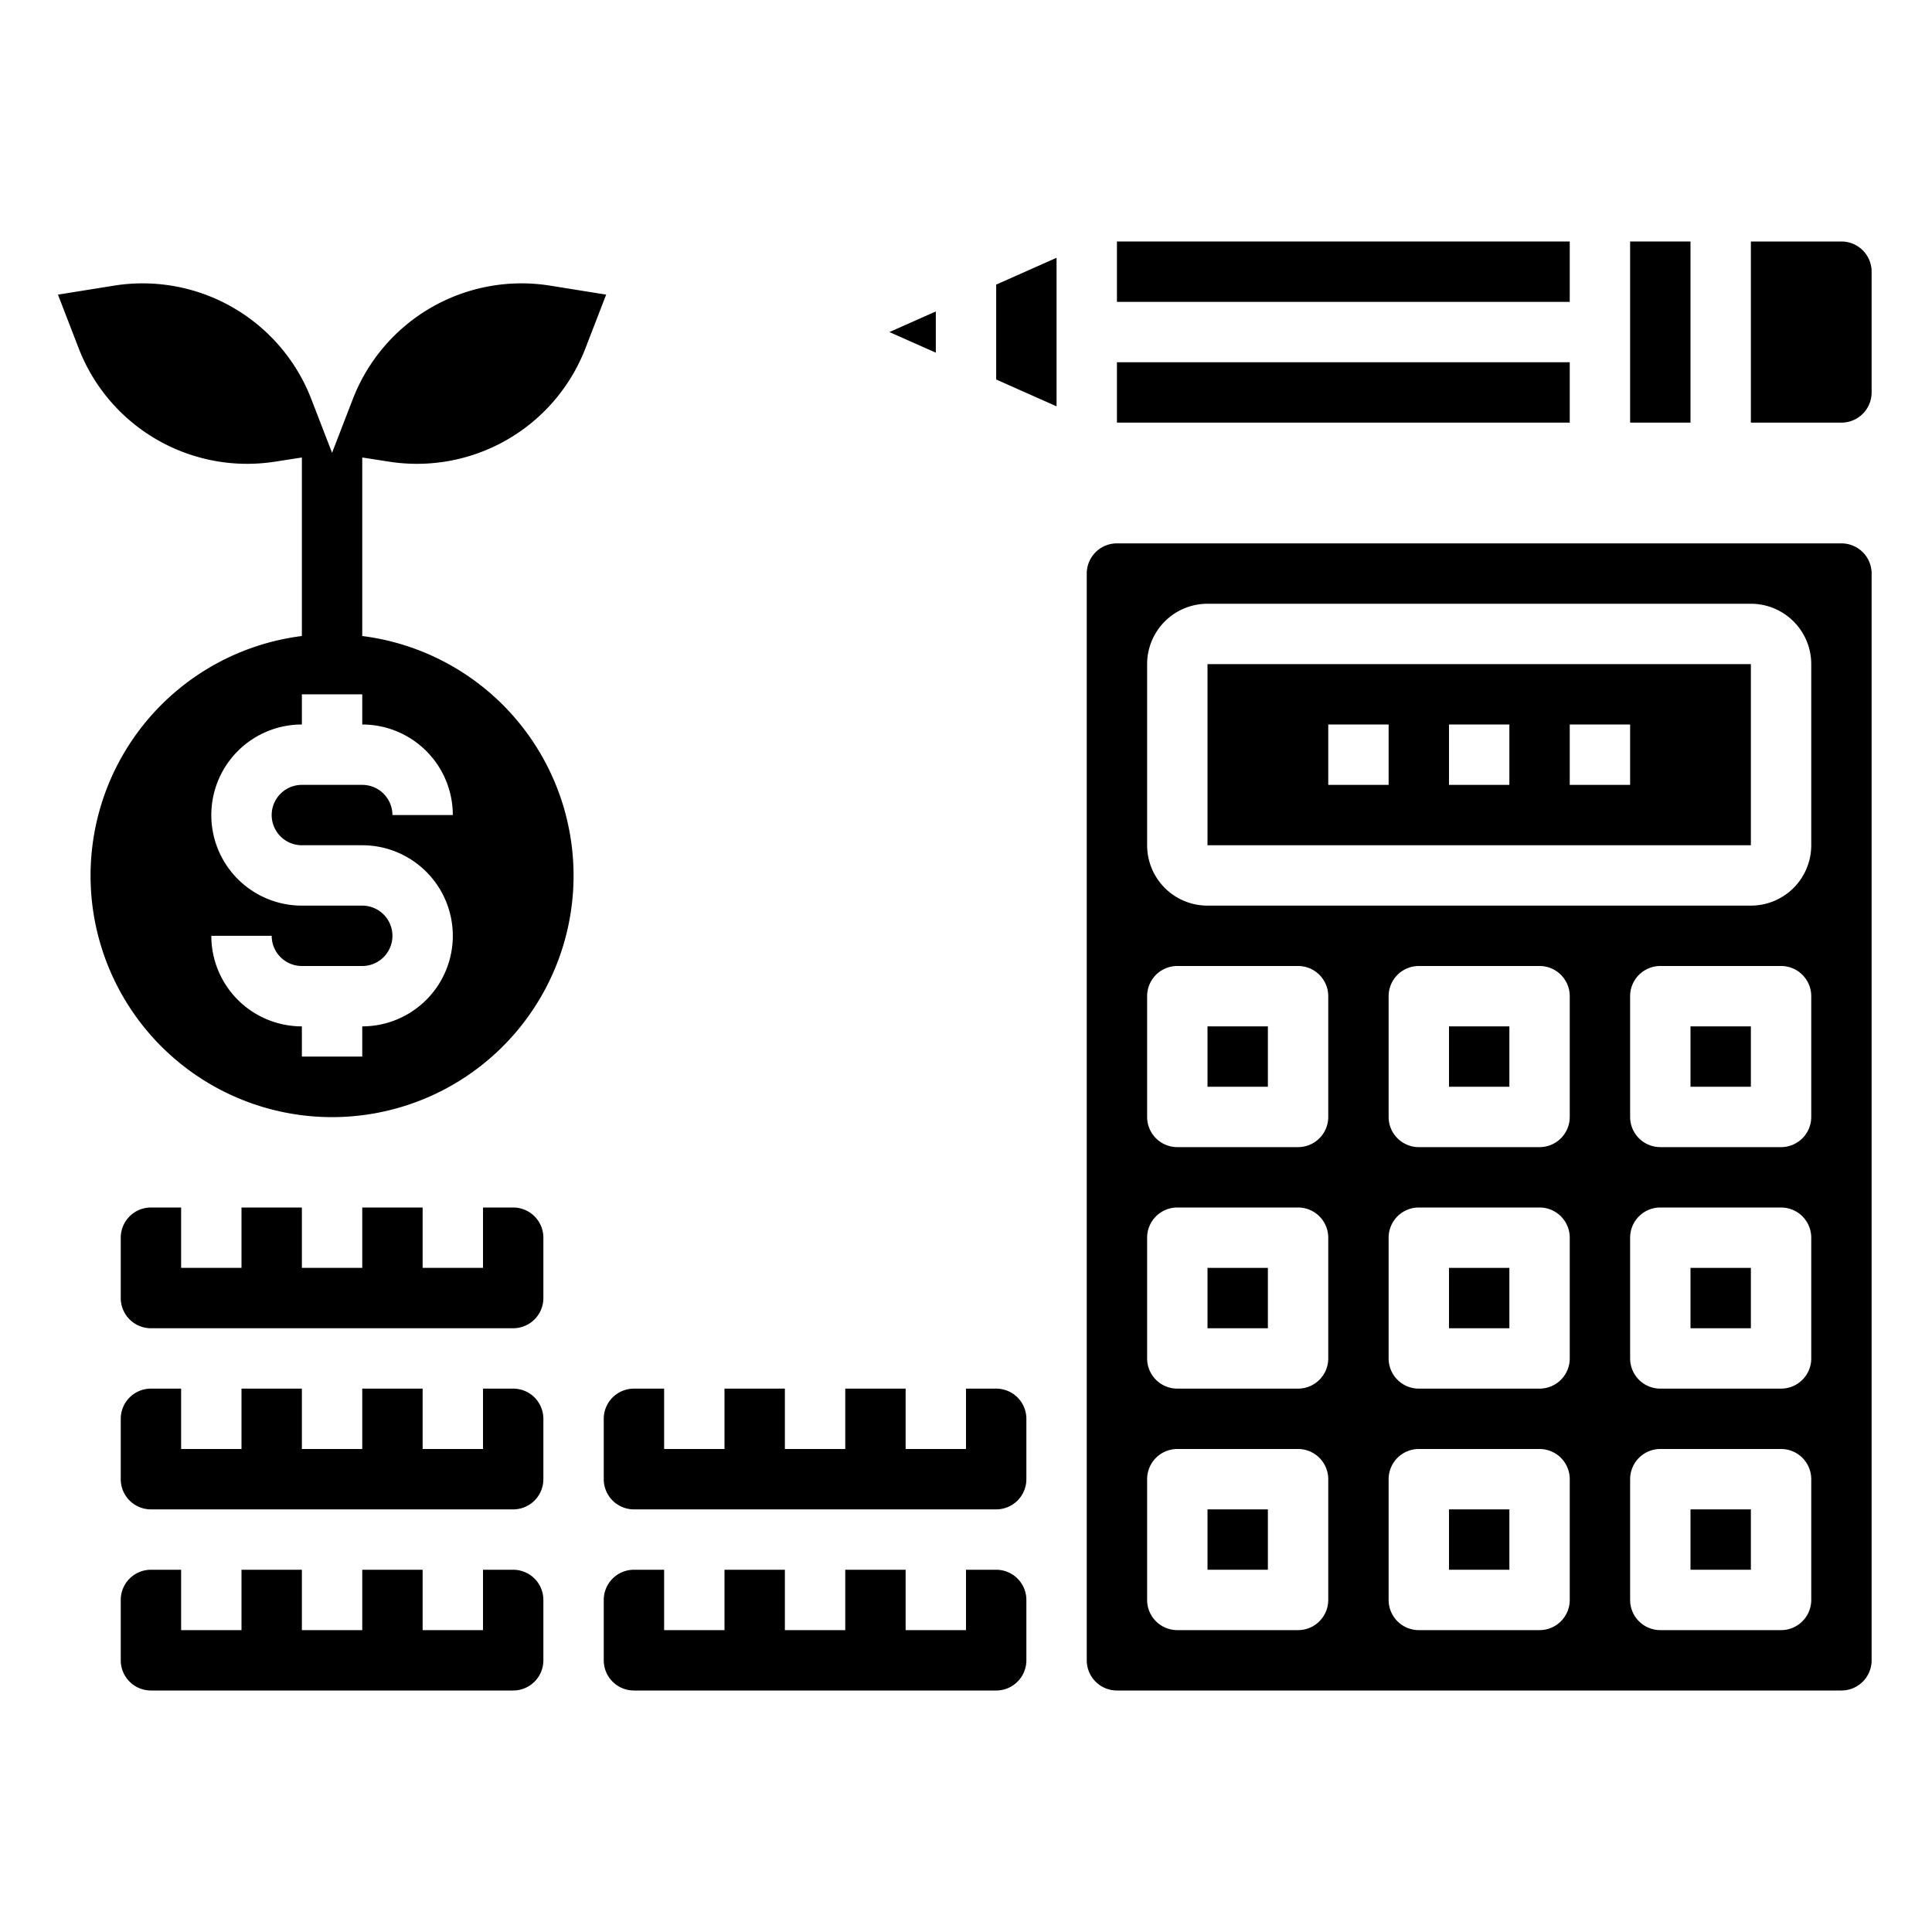 <svg xmlns="http://www.w3.org/2000/svg" viewBox="0 0 64 64" x="0px" y="0px"><g><rect x="56" y="34" width="2" height="2"></rect><path d="M58,22H40v6H58ZM46,26H44V24h2Zm4,0H48V24h2Zm4,0H52V24h2Z"></path><rect x="56" y="42" width="2" height="2"></rect><rect x="40" y="34" width="2" height="2"></rect><rect x="40" y="42" width="2" height="2"></rect><rect x="56" y="50" width="2" height="2"></rect><rect x="48" y="42" width="2" height="2"></rect><rect x="48" y="50" width="2" height="2"></rect><rect x="48" y="34" width="2" height="2"></rect><path d="M17,50a1,1,0,0,0,1-1V47a1,1,0,0,0-1-1H16v2H14V46H12v2H10V46H8v2H6V46H5a1,1,0,0,0-1,1v2a1,1,0,0,0,1,1Z"></path><path d="M33,50a1,1,0,0,0,1-1V47a1,1,0,0,0-1-1H32v2H30V46H28v2H26V46H24v2H22V46H21a1,1,0,0,0-1,1v2a1,1,0,0,0,1,1Z"></path><path d="M33,56a1,1,0,0,0,1-1V53a1,1,0,0,0-1-1H32v2H30V52H28v2H26V52H24v2H22V52H21a1,1,0,0,0-1,1v2a1,1,0,0,0,1,1Z"></path><path d="M61,56a1,1,0,0,0,1-1V19a1,1,0,0,0-1-1H37a1,1,0,0,0-1,1V55a1,1,0,0,0,1,1Zm-9-3a1,1,0,0,1-1,1H47a1,1,0,0,1-1-1V49a1,1,0,0,1,1-1h4a1,1,0,0,1,1,1Zm0-8a1,1,0,0,1-1,1H47a1,1,0,0,1-1-1V41a1,1,0,0,1,1-1h4a1,1,0,0,1,1,1Zm0-8a1,1,0,0,1-1,1H47a1,1,0,0,1-1-1V33a1,1,0,0,1,1-1h4a1,1,0,0,1,1,1Zm8,16a1,1,0,0,1-1,1H55a1,1,0,0,1-1-1V49a1,1,0,0,1,1-1h4a1,1,0,0,1,1,1Zm0-8a1,1,0,0,1-1,1H55a1,1,0,0,1-1-1V41a1,1,0,0,1,1-1h4a1,1,0,0,1,1,1Zm0-8a1,1,0,0,1-1,1H55a1,1,0,0,1-1-1V33a1,1,0,0,1,1-1h4a1,1,0,0,1,1,1ZM38,22a2,2,0,0,1,2-2H58a2,2,0,0,1,2,2v6a2,2,0,0,1-2,2H40a2,2,0,0,1-2-2Zm0,11a1,1,0,0,1,1-1h4a1,1,0,0,1,1,1v4a1,1,0,0,1-1,1H39a1,1,0,0,1-1-1Zm0,8a1,1,0,0,1,1-1h4a1,1,0,0,1,1,1v4a1,1,0,0,1-1,1H39a1,1,0,0,1-1-1Zm0,8a1,1,0,0,1,1-1h4a1,1,0,0,1,1,1v4a1,1,0,0,1-1,1H39a1,1,0,0,1-1-1Z"></path><path d="M17,44a1,1,0,0,0,1-1V41a1,1,0,0,0-1-1H16v2H14V40H12v2H10V40H8v2H6V40H5a1,1,0,0,0-1,1v2a1,1,0,0,0,1,1Z"></path><path d="M17,52H16v2H14V52H12v2H10V52H8v2H6V52H5a1,1,0,0,0-1,1v2a1,1,0,0,0,1,1H17a1,1,0,0,0,1-1V53A1,1,0,0,0,17,52Z"></path><rect x="40" y="50" width="2" height="2"></rect><rect x="37" y="8" width="15" height="2"></rect><rect x="54" y="8" width="2" height="6"></rect><rect x="37" y="12" width="15" height="2"></rect><polygon points="31 11.683 31 10.317 29.462 11 31 11.683"></polygon><path d="M62,13V9a1,1,0,0,0-1-1H58v6h3A1,1,0,0,0,62,13Z"></path><polygon points="35 13.461 35 8.539 33 9.428 33 12.572 35 13.461"></polygon><path d="M12.87,15.29a5.983,5.983,0,0,0,6.53-3.77l.68-1.76-1.87-.3a5.99,5.99,0,0,0-6.53,3.78L11,15l-.68-1.76A5.99,5.99,0,0,0,3.79,9.46l-1.87.3.68,1.76a5.983,5.983,0,0,0,6.53,3.77l.87-.135v5.914a8,8,0,1,0,2,0V15.155ZM15,27H13a1,1,0,0,0-1-1H10a1,1,0,0,0,0,2h2a3,3,0,0,1,0,6v1H10V34a3,3,0,0,1-3-3H9a1,1,0,0,0,1,1h2a1,1,0,0,0,0-2H10a3,3,0,0,1,0-6V23h2v1A3,3,0,0,1,15,27Z"></path></g></svg>